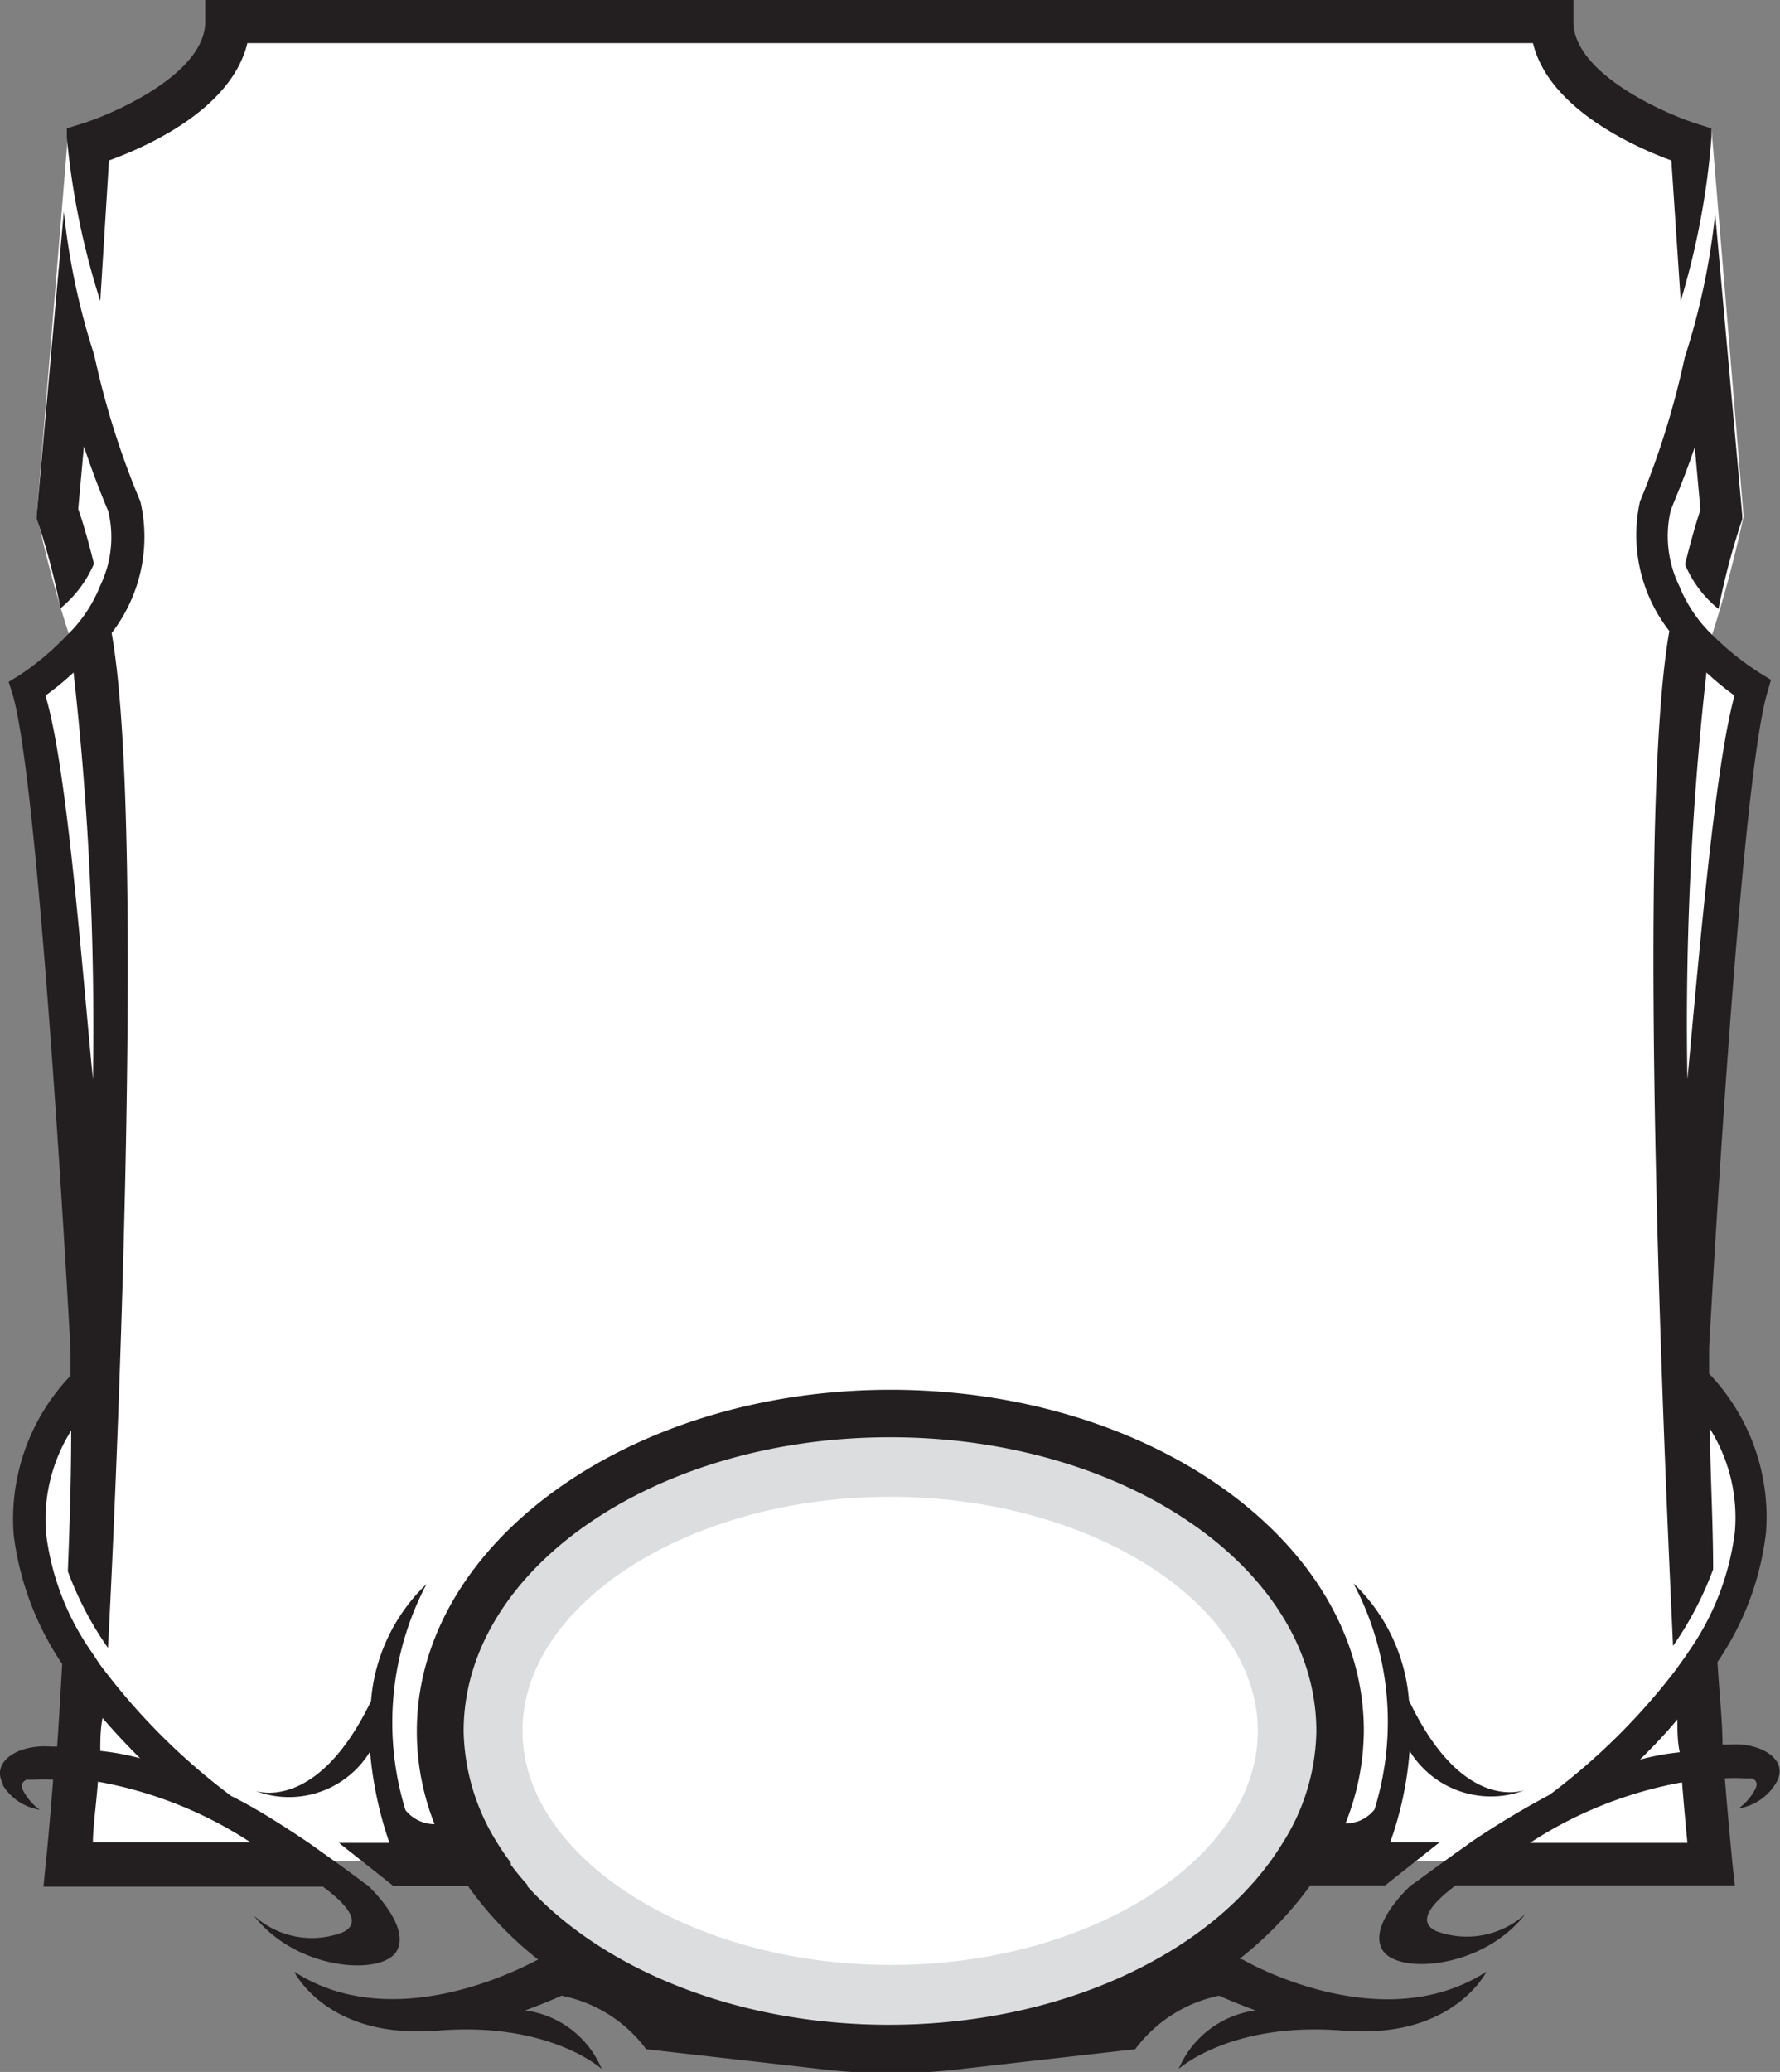 <svg xmlns="http://www.w3.org/2000/svg" viewBox="0 0 53.25 61.96"><rect x="0" y="0" width="53.25" height="61.96" fill="#808080" stroke="none"/><defs><style>.cls-1{fill:#fff;}.cls-2{fill:#dcddde;}.cls-3{fill:#231f20;}</style></defs><title>Asset 25</title><g id="Layer_2" data-name="Layer 2"><g id="Layer_1-2" data-name="Layer 1"><path class="cls-1" d="M.76,20.47A94.29,94.29,0,0,1,2.26,42s-3.13,3.13.25,8.19l-.28,5.47H51l-.28-5.47C54.12,45.1,51,42,51,42a94.29,94.29,0,0,1,1.5-21.5l-1.43-1.06a37.52,37.52,0,0,0,1.09-4L51.2,3.84C48.35,5,46.51.7,46.51.7H6.74S4.9,5,2.05,3.84L1.1,15.38a35.65,35.65,0,0,0,1.1,4Z"/><path class="cls-1" d="M26.63,43.53c6.73,0,12.2,3.69,12.2,8.24S33.36,60,26.63,60s-12.21-3.7-12.21-8.24,5.48-8.24,12.21-8.24"/><path class="cls-2" d="M26.63,61.26c7.43,0,13.45-4.25,13.45-9.49s-6-9.49-13.45-9.49-13.46,4.25-13.46,9.49,6,9.49,13.46,9.49m0-2.5c-5.94,0-11-3.2-11-7s5-7,11-7,11,3.2,11,7-5,7-10.95,7"/><path class="cls-3" d="M1.36,20.8a8.16,8.16,0,0,0,.84-.69,94.47,94.47,0,0,1,.58,12.17C2.42,28.55,2,22.94,1.36,20.8M2.93,53.28a12.33,12.33,0,0,1,4.56,1.81H2.78c0-.43.09-1.05.15-1.81m.14-1.9c.38.44.76.84,1.12,1.2A7.5,7.5,0,0,0,3,52.36c0-.31,0-.64.07-1m-3,2a1.59,1.59,0,0,0,1.12.76,1.65,1.65,0,0,1-.49-.56c-.11-.2,0-.29.09-.34l.25,0h0a5,5,0,0,1,.55,0c-.12,1.52-.21,2.44-.22,2.49l-.07.71H9.66c.72.53,1.2,1.09.58,1.37a2.58,2.58,0,0,1-2.65-.51c1.27,1.65,3.85,1.82,4.28,1.06S11,56.38,11,56.38h0l-.12-.08c-.48-.37-1-.73-1.5-1.09l-.17-.12h0c-.75-.5-1.52-1-2.29-1.38A19.26,19.26,0,0,1,3.16,50h0l0,0q-.17-.21-.3-.42l-.1-.15a7.83,7.83,0,0,1-1.38-3.56,5,5,0,0,1,.75-3.09c0,1.48-.05,2.9-.1,4.21a10.11,10.11,0,0,0,1.2,2.29c.14-2.53,1.19-24.26.11-30.35A4.7,4.7,0,0,0,4.2,15a24.68,24.68,0,0,1-1.38-4.38,21,21,0,0,1-.91-4.29L1.1,15.38l0,.13a21.31,21.31,0,0,1,.71,2.68,3.5,3.5,0,0,0,1-1.33c-.14-.57-.29-1.12-.47-1.64l.17-1.87c.35,1.05.7,1.87.73,1.94A3.33,3.33,0,0,1,3,17.51,4.22,4.22,0,0,1,2,19,8.17,8.17,0,0,1,.57,20.2l-.31.19.11.35c.83,2.71,1.74,19.63,1.74,19.63v.77A6.2,6.2,0,0,0,.41,45.9a8.86,8.86,0,0,0,1.45,3.86c-.05.91-.1,1.74-.15,2.47H1.53c-1-.08-1.84.47-1.42,1.15M3,9A22.9,22.9,0,0,1,2,4.11l0-.27.41-.13c1-.3,3.73-1.51,3.73-3.06V0H47.07V.65c0,1.55,2.75,2.76,3.72,3.06l.41.13,0,.27A23.14,23.14,0,0,1,50.28,9L50,4.8c-1.06-.39-3.66-1.53-4.14-3.51H7.4c-.48,2-3.07,3.12-4.14,3.51ZM51.05,20.11a8.16,8.16,0,0,0,.84.69c-.59,2.14-1.06,7.75-1.41,11.48a94.38,94.38,0,0,1,.57-12.17m-5.28,35a12.29,12.29,0,0,1,4.55-1.81c.06.76.12,1.38.16,1.81Zm4.41-3.71c0,.34,0,.67.07,1a7.5,7.5,0,0,0-1.19.22c.37-.36.75-.76,1.12-1.2M49.06,15a4.66,4.66,0,0,0,.88,3.87c-1.08,6.09,0,27.82.11,30.35a10.11,10.11,0,0,0,1.2-2.29c0-1.31-.08-2.73-.1-4.21a5,5,0,0,1,.75,3.09,7.93,7.93,0,0,1-1.37,3.56l-.1.15-.3.42,0,0h0a19.34,19.34,0,0,1-3.77,3.73A25.91,25.91,0,0,0,44,55.09h0l-.16.12c-.52.36-1,.72-1.51,1.09l-.12.08s-1.29,1.16-.86,1.92,3,.59,4.28-1.06a2.61,2.61,0,0,1-2.66.51c-.61-.28-.13-.84.58-1.37h8.35l-.08-.71c0-.05-.1-1-.22-2.49a5.24,5.24,0,0,1,.56,0h0l.25,0c.11.05.2.14.09.34a1.65,1.65,0,0,1-.49.56,1.59,1.59,0,0,0,1.12-.76c.42-.68-.44-1.23-1.41-1.15h-.19c0-.73-.1-1.56-.15-2.47a8.62,8.62,0,0,0,1.45-3.86,6.2,6.2,0,0,0-1.7-4.76v-.77s.91-16.92,1.75-19.63l.1-.35-.31-.19A8.32,8.32,0,0,1,51.24,19a4.19,4.19,0,0,1-1-1.47,3.4,3.4,0,0,1-.27-2.22c0-.07.38-.89.73-1.94l.17,1.87c-.17.52-.32,1.07-.46,1.64a3.38,3.38,0,0,0,1,1.33,21.31,21.31,0,0,1,.71-2.68l0-.13-.81-9a21,21,0,0,1-.91,4.29A25,25,0,0,1,49.06,15M15.79,56.38h0a7.64,7.64,0,0,1-.51-.62l0-.06a7.11,7.11,0,0,1-.41-.6,6.5,6.5,0,0,1-1-3.33c0-4.85,5.72-8.79,12.76-8.79s12.75,3.94,12.75,8.79a6.4,6.4,0,0,1-1,3.33c-.12.2-.26.4-.4.6l-.05.06a7.64,7.64,0,0,1-.51.62c-2.25,2.5-6.26,4.17-10.83,4.17s-8.58-1.67-10.84-4.17m21.33,2.2a11,11,0,0,0,2.12-2.2h2.24l1.63-1.29H41.59a10.47,10.47,0,0,0,.58-2.73,2.85,2.85,0,0,0,3.43,1.18c-.4.11-2,.35-3.45-2.69v0a5.41,5.41,0,0,0-1.66-3.5,8.84,8.84,0,0,1,.63,6.76,1.1,1.1,0,0,1-.87.42,7.53,7.53,0,0,0,.55-2.78c0-5.62-6.36-10.19-14.16-10.19S12.47,46.15,12.47,51.77A7.52,7.52,0,0,0,13,54.55a1.12,1.12,0,0,1-.87-.42,8.89,8.89,0,0,1,.63-6.76,5.41,5.41,0,0,0-1.66,3.5v0c-1.45,3-3.06,2.8-3.45,2.69a2.84,2.84,0,0,0,3.42-1.18,11.36,11.36,0,0,0,.58,2.73H10.14l1.63,1.29H14a10.61,10.61,0,0,0,2.1,2.2c-.05,0-4.15,2.4-7.3.36,0,0,.92,1.9,3.94,1.78h.18c3.47-.34,5.08,1.13,5.08,1.13a2.89,2.89,0,0,0-2.29-1.75c.35-.13.71-.27,1.09-.44h0a4.15,4.15,0,0,1,2.53,1.6l5.19.59,0,0a17.43,17.43,0,0,0,4.25,0l0,0,5.19-.59a4.18,4.18,0,0,1,2.51-1.6c.38.17.74.31,1.09.44a2.92,2.92,0,0,0-2.3,1.75s1.62-1.47,5.09-1.13h.18c3,.12,3.94-1.78,3.94-1.78-3.09,2-7.09-.24-7.29-.36"/></g></g></svg>